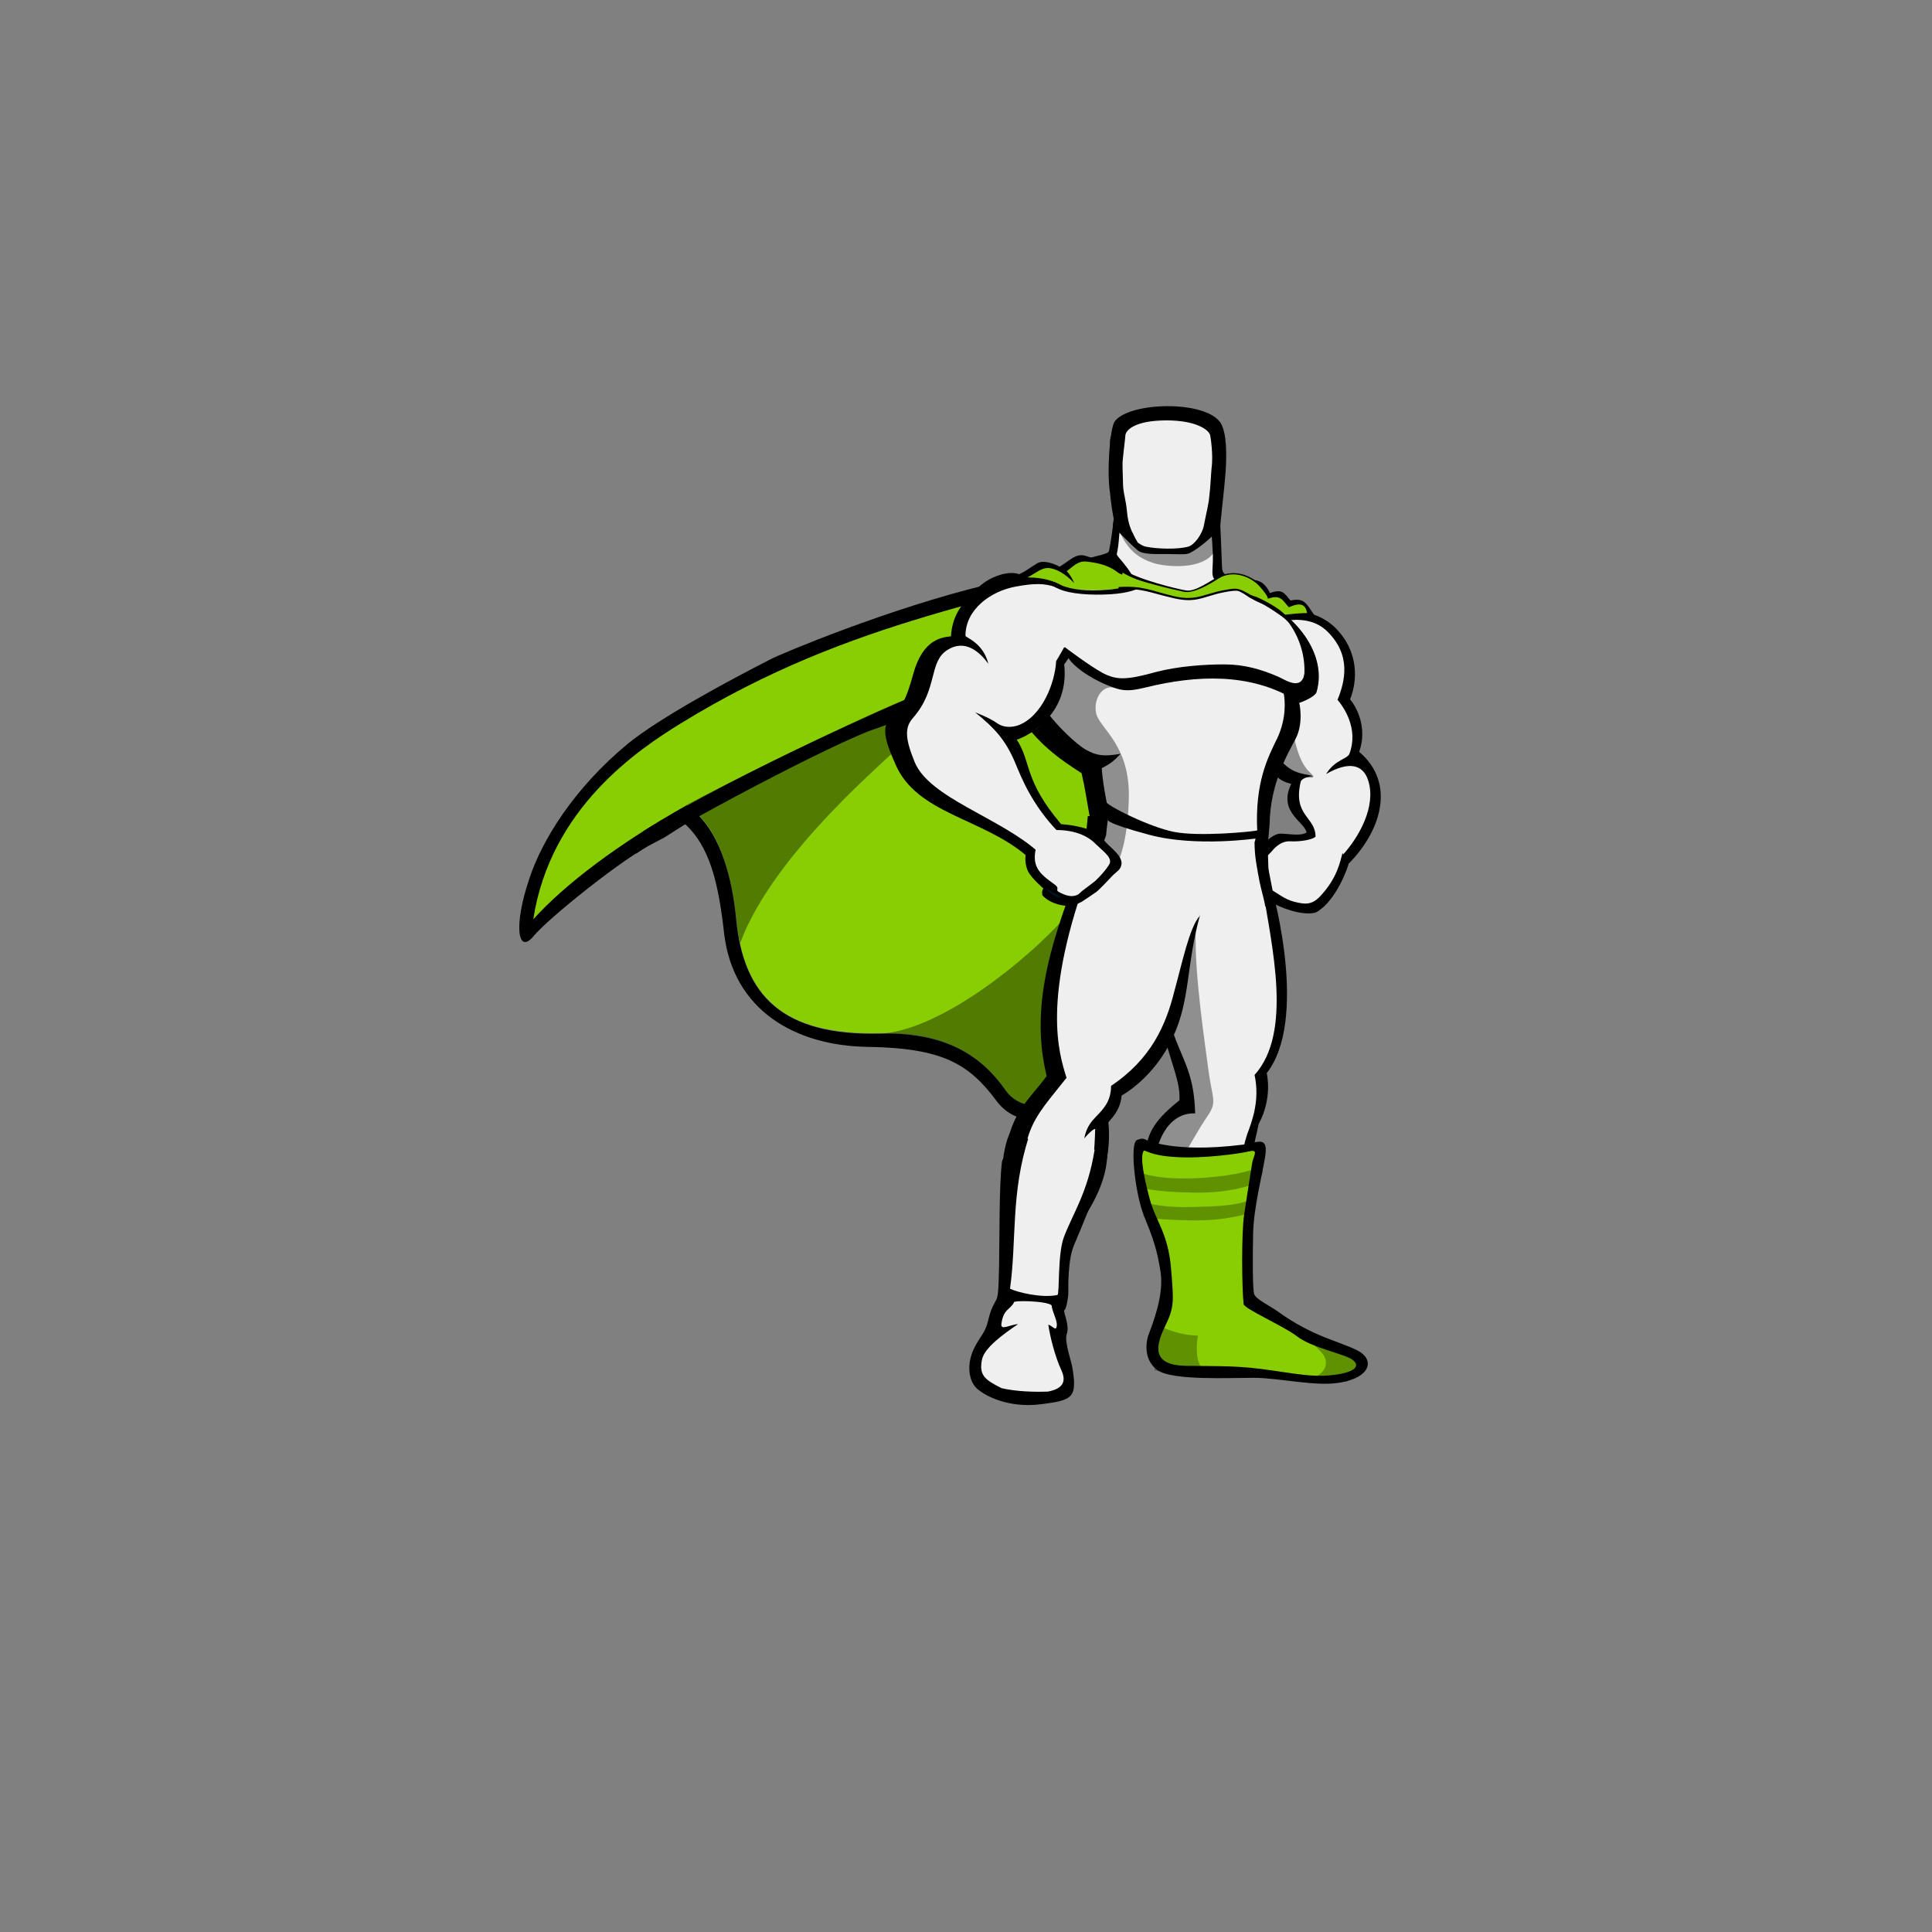 <?xml version="1.0" encoding="utf-8"?>
<!-- Generator: Adobe Illustrator 26.0.1, SVG Export Plug-In . SVG Version: 6.00 Build 0)  -->
<svg version="1.1" id="Capa_1" xmlns="http://www.w3.org/2000/svg" xmlns:xlink="http://www.w3.org/1999/xlink" x="0px" y="0px"
	 viewBox="0 0 1080 1080" style="enable-background:new 0 0 1080 1080;" xml:space="preserve">
<rect x="0" y="0" width="1080" height="1080" fill="#808080" stroke="none"/>
<style type="text/css">
	.st0{fill:#88CE02;}
	.st1{fill:#EFEFEF;}
	.st2{fill:#001423;}
	.st3{opacity:0.3;enable-background:new    ;}
	.st4{fill-opacity:0;}
	.st5{opacity:0.4;enable-background:new    ;}
	.st6{fill:#88CE02;stroke:#000000;stroke-width:1.586;stroke-linejoin:round;stroke-miterlimit:10;}
</style>
<g>
	<g>
		<path d="M365.8,471.1c-16.3,7.7-59.4,42.2-67.7,52.4c-8.6,10.2-11.2-5.8-2.2-32.3c7-21.4,24.9-50.5,55-75.4
			c17.6-14.4,56.2-35.2,79.9-47.3c4.8-2.6,66.8-28.8,122.1-41.9c4.8-1.3-5.8,8-7.4,13.1c-8.3,24.3-174.2,128.5-174.2,128.5
			L365.8,471.1z"/>
		<path d="M599.4,764.2c2.9,17.3,0.3,18.5-17.6,20.8c-17.9,2.2-31-4.5-35.8-8.9c-4.8-4.5-5.8-14.4-1-23.3c2.9-5.8,5.8-7.7,7.4-14.7
			c1.6-6.7,2.9-8.3,4.2-10.9c1.3-2.2,1.6-4.5,1.9-20.1c0.3-15.7,0-45.1,1.6-57.5c1.6-12.8,56.9,5.8,56.9,5.8s-13.1,32.6-16.6,40.6
			c-3.5,8-3.2,23.3-3.2,26.5s-1.3,9.6-2.2,9.9c-1,0.3,3.2,8.6,1.3,13.4C594.9,750.1,599.1,761.6,599.4,764.2z"/>
		<path d="M620.5,275.5c-1.9-12.1,0-36.1,2.6-39.9c8-10.9,50.2-12.1,59.1,0.6c3.8,5.8,3.5,19.2,2.9,27.8c-0.6,8.6-2.9,27.2-3.2,33.2
			c-0.3,4.5-46.7,11.5-56.9-0.6C622.1,293.4,620.5,275.5,620.5,275.5z"/>
		<path d="M714.4,733.2c19.5,14.1,34.5,16.6,44.4,21.7c9.9,5.1,7.4,15-9.3,17.9c-13.4,2.6-34.5-2.6-48.6-2.6s-45.4,1.6-53.7-4.2
			c-9.6-6.7-5.4-19.2-5.4-19.2c2.6-7,8.9-22.7,7-35.5s-4.5-19.8-9.3-31.6c-4.8-11.8-8.3-40.9-3.8-42.5c4.5-1.6,3.2,0,8.9,1.3
			c5.8,1.3,12.1,3.2,24.6,3.2s26.2-1.9,31-2.9c4.8-1,8.6-1.9,7,8c-1.6,9.9-6.4,28.4-6.7,42.8c-0.3,14.4-0.3,31,0.6,33.9
			C702.3,726.4,709.3,729.6,714.4,733.2z"/>
		<g>
			<g>
				<path class="st0" d="M646.1,307.5c-35.2,30.4-103.2,38.7-204.2,77.7c-25.9,9.9-94.9,39.6-111.5,70.6
					c55.9-32.3,76.7,12.1,81.2,57.8c4.2,42.8,25.6,65.2,80.5,63.9c56.6-1.3,73.8,31.6,89.5,70.3c30.4-148,78.9-176.7,110.2-202
					C758.2,391.9,676.4,296.6,646.1,307.5z"/>
				<path class="st0" d="M646.1,307.5c-84.4,29.4-167.8,36.7-265.9,97.1c-23.3,14.4-72.5,47-82.1,109.3
					c35.8-39.6,118.6-89.5,219.9-121.1c51.1-16,88.5-26.5,133.9-44.1C648.6,328.3,648.6,320.3,646.1,307.5z"/>
			</g>
			<path d="M753.7,482.6c0,0-6.1,20.8-18.2,27.5c0,0-8.9,3.2-26.8-6.7c-5.1-2.9-8.9-12.8-8.6-16c0.3-7.7,5.1-11.2,5.1-11.2
				s5.1-8.6,11.2-8.3c6.1,0.3,16.3,1.3,19.5-1.6C738.7,463.1,754.4,472.1,753.7,482.6z"/>
			<path d="M623.4,281.6c0,0-1.3,16.3-3.5,26.5c-0.3,1.9-9.9,2.9-16.9,5.8c13.4,38.3,94.3,38,104.8,19.2
				c-5.1-3.5-15.3-8.9-20.1-10.9c-4.8-1.9-4.5-1.6-4.8-10.5c-0.3-8.9-1-25.6-1.6-30C680.6,277.1,631,277.1,623.4,281.6z"/>
			<path class="st1" d="M626.6,281.6c0,0,0,9.3-1,18.2c-0.3,4.2-0.6,6.7-1.3,9.9c-0.3,1.9,10.9,9.6,14.1,26.5
				c15.3,34.2,50.8,17.3,65.5,1c-5.1-3.5-13.4-8.3-23-12.1c-4.8-1.9-2.6-6.1-2.9-15c-0.3-8.9-1.6-22.1-2.2-26.8
				C675.1,278.4,634.2,277.1,626.6,281.6z"/>
			<path d="M623.4,281.6c0,0-0.3,5.8-1.3,12.5c4.2,4.2,9.6,9.9,13.7,13.4c2.9,2.6,9.9,2.2,16.3,2.2c5.8,0,10.9,0.6,13.1-0.6
				c5.1-2.6,12.5-8.9,16.6-13.7c-0.3-5.8-0.6-11.2-1-13.7C680.6,277.1,631,277.1,623.4,281.6z"/>
			<path d="M652.4,305.9c-3.8,0-8.3-0.3-11.8-1c-1.6-0.3-3.2-1.3-4.5-1.9c-2.2-1.6-4.5-3.5-7-5.4c-5.1-3.8-5.4-6.1-5.4-7
				c2.2-20.1-0.6-37.1-0.6-37.1s-2.2-8.6,9.9-10.9c12.1-2.2,19.5-2.6,19.5-2.6s7.7,0,19.5,2.6c12.1,2.2,9.9,10.9,9.9,10.9
				s-2.9,16.9-0.6,37.1c0,1-0.3,3.2-5.4,7c-4.5,3.2-8,6.7-11.5,7.4C660.7,305.6,656.3,305.9,652.4,305.9z"/>
			<path d="M652.4,231.8c-21.1,0-25.2,5.8-31.3,12.1c-1.3,1.6-0.3,11.2,1.9,31.6h2.9c0,0-1.9-5.8-1.6-12.5c0.3-6.7,1.6-6.4,0.6-8
				c-1.3-1.9-3.8-5.1,1.9-8.3c5.8-3.2,14.7,2.6,25.6,2.9c10.9-0.3,20.1-6.1,25.9-2.9c5.8,3.2,3.2,6.4,1.9,8.3
				c-1.3,1.9,0.3,1.3,0.6,8c0.3,6.7-1.6,12.5-1.6,12.5h2.9c1.9-20.5,3.2-29.4,2.2-31C679,237.5,673.5,232.1,652.4,231.8z"/>
			<path d="M753.7,483.6c0,0-6.1,19.5-17.9,26.2c-2.6-1.3-2.2-3.2-4.5-6.1c-0.6-1-2.9-1.6-3.8-2.6c-1-1-0.6-2.6-2.2-3.8
				c-1.3-1.3-2.2-0.3-3.5-1.3c-1.3-1.3-1.6-2.9-2.6-3.8c-0.6-0.6-3.2-1-3.8-1.6c-1.6-1.6-15.7-4.5-15-7.7c1.3-4.8,3.8-8.3,3.8-8.3
				s6.1-8.9,12.1-8.6c6.1,0.3,11.8,1.6,15-1.3C734.9,461.5,754.7,473.4,753.7,483.6z"/>
			<path d="M712.2,342.3c0,0,20.1-4.8,33.9,8.3c13.7,13.4,12.8,30,8.6,40.3c3.5,4.2,9.9,15.7,5.1,29.4c21.1,17.9,11.8,45.4-7,63.6
				c0,0-4.5-16.6-22.4-17.6c0.6-6.4-16.6-11.5-8.6-28.1c-12.1-2.9-11.8-11.2-13.7-21.4C706.4,406.6,712.2,342.3,712.2,342.3z"/>
			<path class="st1" d="M704.8,351.3c0,0,23.3-11.8,37.1,1.6c13.7,13.4,9.9,28.1,5.8,38.3c3.5,4.2,11.8,16,6.7,30
				c-1,3.2-8,3.2-13.1,11.5c12.8-7.4,20.8-5.4,23.6,3.8c4.5,14.4-5.4,31.6-14.1,41.2c0-0.3-0.3-0.6-0.3-1
				c-1.3,4.8-2.9,14.1-12.5,24.3c-4.8,5.1-8.6,4.5-14.1,3.2c-6.4-1.6-8.6-4.5-17.6-9.3c-5.1-2.9-2.2-6.4-2.2-9.3
				c0-0.6,0.6-1.6,1.6-2.9c0.6-1.6,2.6-4.2,5.4-7c0,0,4.2-5.8,10.2-5.4c6.1,0.3,12.5-1,14.1-2.6l0,0c0-11.2-12.8-11.5-8.3-30.7
				c0.3-1,1.9-2.6,7-3.2c-7.7-1.6-11.2-1.9-16.6-7c-3.8-3.5-6.7-8-7.7-13.7C708,403.4,704.8,351.3,704.8,351.3z"/>
			<path d="M637.4,331.2c-1.9-2.6-11.8-15.3-30.7-20.5c-5.4-1.6-8.9,2.9-14.4,6.1c-1.6-1-8.6-4.2-12.5-1.9s-6.4,4.5-10.2,6.1
				c-1.9-1-7-1-11.2,0.6c-4.2,1.3-10.5,4.2-16.6,12.5c-3.8,13.7,67.7,3.5,67.7,3.5L637.4,331.2z"/>
			<path class="st0" d="M638.1,331.2c-10.2-3.5-8.6-15.3-31.3-17.3c-4.5-0.3-7.4,3.2-10.5,5.4c1.6,1.6,3.2,4.2,4.2,6.7
				c-2.9-3.2-8-7.4-13.1-8.3c-4.8-1-8,2.6-13.1,5.1c1,1,1.9,2.6,3.2,4.5c-4.5-2.9-7.7-3.8-13.7-1.6c-4.2,1.3-12.1,4.8-18.2,13.4
				c-3.8,13.7,64.6-1.6,64.6-1.6L638.1,331.2z"/>
			<path d="M698.1,336.3c0,0,0-3.5-0.3-6.7c0-0.6-2.6-2.2-2.6-2.9l-0.6-0.6c0,0,5.1-2.9,8.9-1.3c4.2,1.3,6.4,6.7,6.4,6.7
				c7.4-2.6,8,0.3,11.5,4.2c7.7-1.6,8.6,1.3,13.4,8.3c0,0-5.8-1-16.9,1C707.1,346.5,698.1,335.9,698.1,336.3z"/>
			<path class="st0" d="M696.9,334.7c0,0,1.9-1.6,1.3-1.9c3.5-1.9,8.3-4.2,10.5,1.9c7.4-2.6,8.3,1,11.8,4.8c8.9-4.2,9.6,1,10.2,3.2
				c-2.9,0-7,0.3-12.8,1C707.1,345.2,696.5,334.3,696.9,334.7z"/>
			<path d="M588.2,326.7c0,0,18.2,6.4,33.6,5.4c15.3-1.3,41.5-2.6,55.6,5.8c0,0,14.4-5.1,27.8-1.6c13.4,3.5,38,26.5,30.7,50.8
				c-0.6,1.6-4.8,4.2-9.6,5.8c0,0,2.6,10.9-1.9,19.8c-4.5,8.6-14.4,25.2-14.7,48.3l0,0c-0.3,3.8-1,11.8-1.6,15.7
				c-24.9-1-63.3-10.2-101-9.6c0.3-4.2,0.6-6.7,1-10.9h1c-1.9-10.5-2.6-16-4.5-24c-12.1-7.7-24.9-16.6-35.8-33.6
				C558.2,381.6,588.2,326.7,588.2,326.7z"/>
			<path d="M711.6,499.2c0,0,19.8,70.9-3.5,100.7c0,0,3.5,13.7-4.5,28.4c-1.3,6.4-2.9,12.1-3.8,18.5c-4.2,26.5-11.2,37.7-13.1,80.2
				l-19.2-0.3c0,0-2.2-30.7-8.9-47c-3.8-9.3-18.9-21.7-18.2-34.2c0.6-9.6,2.6-17.6,18.9-30.4c1.3-18.5-17.3-36.1-14.4-105.1
				L711.6,499.2z"/>
			<path class="st1" d="M705.8,496.4c5.1,32.6,16.9,80.8-4.5,104.5c1,4.5,1.6,10.9,0.3,18.2c-0.6,3.8-1.9,8-3.5,12.5
				c-3.2,7.7-4.5,18.9-5.4,25.6c-4.2,26.5-4.2,27.8-6.1,70.3l-19.2-0.3c0,0-2.2-30.7-8.9-47c-3.8-9.3-11.8-17.3-12.5-29.7
				c-0.6-9.6,6.1-28.8,22.1-28.1c-1-38.7-18.9-31-23.6-111.5L705.8,496.4z"/>
			<path class="st1" d="M588.2,326.7c0,0,7,2.2,14.7,2.9c7.7,0.6,16,0,23.3-0.3c15.3-1.3,37.1-2.9,51.4,5.4c0,0,8-2.6,16.6-1.9
				c3.8,0.3,7.7,3.5,12.1,4.8c14.1,3.5,27.5,26.8,21.4,47.9c-0.6,1.6-5.1,0-10.2,1.6c1,4.5,1.6,14.7-3.5,25.6
				c-5.4,10.9-12.5,24.9-11.2,51.8c-33.6-1.6-48.6-3.8-81.8-5.4c-2.9-11.8-4.8-23.6-5.1-29.7c4.5-2.2,7-4.2,10.5-8
				c-9.6,1.6-13.4,1-19.2-2.2c-5.8-3.2-16-13.4-21.1-20.1c-0.6-0.6-4.2,9.9-12.1,10.2c-2.9-4.2,9.3-16,7-20.5
				C573.2,372.4,588.2,326.7,588.2,326.7z"/>
			<path d="M708.4,469.8c0,0,0.6,11.5,0.6,14.4c0,3.2,2.6,12.8,2.9,17.3c-3.5,6.1-18.9,19.8-46.7,24.9
				c-27.5,5.8-63.9-37.4-63.9-37.4c1-4.2,4.2-16.3,6.4-22.7c0.3-0.6,1-2.2,1-2.9C611.5,459.3,708.4,469.8,708.4,469.8z"/>
			<path class="st1" d="M701.3,470.8c0,8,1.3,13.7,2.2,18.9c1.6,9.3,4.2,15.3,4.2,21.4c0,18.5-24.3,15.3-44.7,16
				c-27.5,5.8-50.8-37.4-50.8-37.4c1.9-7.4,3.2-15.7,6.1-22.7l0,0c0.3-3.8,1-8.6,1.3-10.9c39,0,66.5,2.2,82.4,3.8
				C702.6,463.5,702,469.5,701.3,470.8L701.3,470.8z"/>
			<path d="M670.7,512c0,0-16.9-37.7-67.7-26.5c-12.1,34.2-28.4,73.5-17.9,116c-10.5,14.4-22.7,22.4-22.7,48.9c0,26.5,1.3,31,1.3,31
				l37.4,1.9c0,0,12.1-15.7,16.9-32.6c1.3-4.8,2.6-13.4,1.6-23.3c1.3-1.9,6.7-6.4,7.4-15c0,0,18.2-9.6,28.8-32.9
				C665.5,558.4,663,540.1,670.7,512z"/>
			<path class="st1" d="M670.7,512c-1-3.5-13.7-38-61-27.8C581.8,558.4,592,589,596.2,602.5c-18.9,24-27.5,29.1-23.6,77.7h24.9
				c11.5-18.2,14.1-24.9,14.7-48.9c0-1-3.5,1.9-6.1,5.1c1.9-9.9,7.4-11.8,11.5-17.9c1.9-2.6,3.5-6.4,3.5-11.5
				c22.4-15,30.7-33.9,35.5-53.4C660.4,540.1,664.9,518.1,670.7,512z"/>
			<path d="M591.7,460.6c0,0,8.6,0.3,16.3,2.9c7.4,2.6,7.4,4.2,10.2,7.4c2.9,3.2,9.9,8,8.6,12.8c-0.6,2.6-2.2,3.2-4.5,5.4
				c-1,1-8,8.6-9.6,9.6c-1,0.6-2.2,1.6-3.2,2.2c-1,0.6-3.8,2.6-4.8,3.2c-3.2,1.6-5.4,2.6-8.9,2.2c0,0-8-0.3-13.1-5.8
				c0,0-0.6-2.6,0.6-3.8c0,0-6.7-5.8-8.6-9.6c-1.9-3.8-1.9-9.3-0.6-12.1C574.8,472.1,587.3,464.1,591.7,460.6z"/>
			<path d="M599.7,771.5l-1,8c0,0-2.9,3.5-24.3,3.2c-21.7-0.3-27.5-7-29.4-10.5l-1.3-8.3c0,0,4.2-6.1,5.1-6.1
				c7,0.6,31,10.2,47.6,12.8C598.1,770.5,598.4,771.2,599.7,771.5z"/>
			<path d="M646.1,755.2c0,3.5-0.3,3.5-0.3,7c3.8,2.9,13.4,4.5,31.6,4.2c26.5-0.6,51.1,8,81.2,2.9l0.3-5.8l-2.9-0.3l-106.4-8.6
				L646.1,755.2z"/>
			<path d="M669.4,766.4c2.6,0,5.1,0,8,0c17.3-0.6,33.6,3.2,51.1,4.2c9.3-0.3,20.8-2.6,19.8-9.3l-90.8-7.7
				C652.1,759.7,656.3,764.8,669.4,766.4z"/>
			<path d="M565.2,631.9c2.9,1.9,22.4,13.4,54,11.8c-0.6,6.1-0.3,17.9-14.4,38.7c-7,10.2-13.1,28.1-14.4,50.8
				c0.3,5.1,3.2,9.6-0.6,16.3c1.3,4.2,6.4,12.5,8.9,17.6c2.6,5.1,3.8,10.9-13.1,11.2c-17.3,0.3-45.1-1.6-41.2-15
				c1.9-7,7.4-14.4,8-17.3c0.6-2.9,0.6-11.5,6.1-17.3c4.8-16,3.2-31.3,2.2-45.7C559.1,668,558.8,644,565.2,631.9z"/>
			<path d="M594.9,371.4c22.7-30.4,3.5-54.6-32.9-47.3c-14.7,2.9-29.4,13.1-30.4,31.6c-4.8,0.6-15.7,1.3-21.1,21.1
				c-4.2,15.3-6.4,18.2-13.7,25.9c-4.8,5.4,0.3,16.6,3.8,24.6c11.8,27.5,48.3,30,72.9,50.8c8.3-2.2,16.9-11.5,19.5-17.6
				c-20.8-24.6-16.3-34.2-24.6-47C577.3,410.4,597.8,397.9,594.9,371.4z"/>
			<path class="st1" d="M590.4,369.5c1.3-1.9,3.5-6.1,4.5-7.7c0.3-0.3,3.8,5.8,4.2,5.4c8.6-14.1,10.9-34.5,1-36.4
				c-2.2-0.3-6.4-1.3-9.9-2.6c-6.4-2.2-12.1-2.2-22.4-0.3c-14.1,2.6-28.1,12.8-28.1,27.5c0,1,9.9,3.8,12.8,15.7
				c-4.8-6.7-13.1-14.1-23-7.7c-10.5,6.7-5.1,22-19.2,38c-4.8,5.4-4.2,11.8,1,24.6c8.3,20.1,47.6,31,69,50.2
				c5.1-2.2,8.6-7.4,11.2-11.2c-14.4-15-20.1-29.1-24.3-39.3c-5.1-11.8-10.9-18.5-22.1-27.5c5.8,2.2,10.2,4.5,12.8,6.4
				c2.9,1.9,7,2.2,10.9,1C582.5,400.8,589.8,381.6,590.4,369.5z"/>
			<path d="M729.5,374.6c-1,12.1-9.9,6.1-14.7,3.8c-9.6-4.2-19.2-7-30.4-7s-25.6,1-38,4.2c-17.3,4.8-22.4,4.5-30,0.6
				c-7.7-4.2-21.1-14.4-21.1-14.4s-0.3,3.2,2.9,7.4c4.2,5.1,13.4,11.5,25.9,15.7c6.1,1.9,10.9,0.6,16.3-0.6c28.4-7,58.5-8.3,83.7,7
				c1.3,0.6,5.8-1.3,7.7-4.2C734.2,382.9,729.5,374.6,729.5,374.6z"/>
			<path class="st2" d="M584.1,496.4c2.6,1.6,5.8,2.6,9.3,5.4c0,0-2.9,0-4.2-1.3C587.6,499.6,584.4,496.7,584.1,496.4L584.1,496.4z"
				/>
			<path class="st1" d="M676.4,243c-1-2.9-8-8-24.3-8c-17.6,0-22.7,5.4-23,8.3c0,1-1.3,11.2-1.6,15.3c0,0,0,5.1,0.3,12.8
				c0.3,5.1,1.6,8,2.2,14.7c0.6,7,2.6,11.5,6.1,17.3c1.6,1,2.9,1.9,4.5,2.2c6.4,1.3,17.6,1.6,23.6,0c3.5-1,8-7,8.9-12.5
				c1.3-6.7,2.6-11.5,2.9-15.7c0.6-4.2,1-13.4,1.3-16C678.3,254.5,676.7,243.6,676.4,243z"/>
			<path d="M642.9,637.9c0,0,16.9,7.4,58.8,1c0,0-11.8,59.4-6.4,89.2c0,0,5.4,7.7,45.7,22.4c0,0,17.9,4.5,17.3,13.4
				c0,0,0.6,1.9-21.1,1.3c-21.7-0.6-42.2-4.5-56.6-4.5c-14.4,0-29.7,0.6-32.3-3.5c-2.9-3.8,0.6-13.7,4.8-19.5
				c4.5-6.1,3.2-10.5,2.9-21.4C655,687.8,633.3,658.4,642.9,637.9z"/>
			<path class="st0" d="M639.3,643.4c-2.2,3.2,0.3,15.3,3.5,27.2c3.2,11.8,10.2,18.9,11.8,38.3c1.6,19.2,1.9,21.7-3.5,32.9
				s-7,21.4,11.8,21.7s29.1-0.3,48.3,2.6c19.2,2.9,25.9,3.8,36.4,2.2s12.8-5.1,8.3-8.3c-4.5-3.2-23-6.7-31-13.1
				c-7.7-5.8-29.4-15.3-29.7-17.9c-1-8.6-1.3-39.9,0.3-50.2c1.6-10.2,3.8-24.9,4.5-28.8s3.8-7.7-1.6-6.4c-5.4,1.3-25.9,4.2-41.2,3.2
				C641.9,645.9,640.3,642.4,639.3,643.4z"/>
			<path class="st3" d="M650.2,742.1c5.4,2.6,13.4,4.5,19.5,4.5c0,0-2.2,10.5,1.3,16.9c3.5,6.4-25.6,2.6-25.6,2.6l-1.3-22.7
				L650.2,742.1z"/>
			<path class="st3" d="M734.9,769.6c5.1-1.6,8.6-7.4,4.5-12.8c-4.5-5.4-8.3-6.4-2.6-6.7c5.8-0.3,26.8,12.5,26.8,12.5l-10.9,9.9
				L734.9,769.6z"/>
			<path class="st3" d="M638.4,655.8c7.4,2.6,18.5,3.2,28.1,2.9c9.6-0.3,24-1.6,33.2-4.8c9.3-3.2,5.4,3.5,5.4,3.5l-5.1,4.8
				c0,0-12.1,4.8-32,4.5c-23.3-0.3-30.4-2.9-30.4-2.9L638.4,655.8z"/>
			<path class="st3" d="M639,671.8c7.4,2.6,18.5,3.2,28.1,2.9c9.6-0.3,22.4-0.3,31.6-3.8c3.8-1.3,1.6,4.2,1.6,4.2l-1.6,2.9
				c0,0-12.5,4.5-32,4.2c-23.3-0.3-27.5-2.2-27.5-2.2L639,671.8z"/>
			<path class="st4" d="M642.9,637.9c0,0,27.8,9.9,59.1,3.2c0,0-12.1,57.2-6.7,86.6c0,0,5.4,7.7,45.7,22.4c0,0,17.9,4.5,17.3,13.4
				c0,0,0.6,1.9-21.1,1.3c-21.7-0.6-42.2-4.5-56.6-4.5c-14.4,0-29.7,0.6-32.3-3.5c-2.9-3.8,0.6-13.7,4.8-19.5
				c4.5-6.1,3.2-10.5,2.9-21.4C655,687.8,633.3,658.4,642.9,637.9z"/>
			<path class="st4" d="M642.9,637.9c0,0,27.8,9.6,59.1,2.9c0,0-12.1,57.5-6.7,86.9c0,0,5.4,7.7,45.7,22.4c0,0,17.9,4.5,17.3,13.4
				c0,0,0.6,1.9-21.1,1.3c-21.7-0.6-42.5-6.7-56.6-4.5c-15,2.6-29.7,1.6-32.3-3.5c-2.2-4.2,0.6-13.7,4.8-19.5
				c4.5-6.1,3.2-10.5,2.9-21.4C655,687.8,633.3,658.4,642.9,637.9z"/>
			<path d="M617.9,447.8c0,2.2,24.9,14.7,38.7,17.3c13.7,2.6,42.5,0,47-1l-0.6,4.5c0,0-34.2,5.1-60.4-1.9c-26.2-7-23.3-8.6-23.3-8.6
				L617.9,447.8z"/>
			<g>
				<path class="st1" d="M564.6,720.4c3.8,1.9,17.6,5.4,26.5,3.5c1.3-0.3,0-22.1,3.5-32c5.1-13.7,13.4-24.9,17.3-49.2
					c-13.4-1.3-28.8-4.8-36.7-7.4C564.9,666.7,568.4,693.5,564.6,720.4z"/>
				<path class="st1" d="M586,740.5c2.2,0.6,3.8,3.2,4.5,1.6c1.3-2.9-2.2-8.3-2.6-12.1c0-0.3,0,0,0-0.3c-2.9-2.6-22.4-2.9-21.1-1.6
					c-2.2,4.2-5.8,3.5-7,11.8c-0.6,4.2,4.5,0.6,9.3,0.3c-8.6,5.8-18.5,13.1-20.1,19.5c-1.9,8.9,1.3,11.5,10.9,16.3
					c8.3,1.9,18.2,2.2,25.9,1.9c8.6-1.6,10.2-5.8,7.7-11.5C589.5,757.8,586.9,746.6,586,740.5z"/>
			</g>
			<path d="M589.5,325.4c10.5,6.1,25.2,4.5,30.7,4.2c1.3,0,14.1-2.2,14.7-1.9c1.3,0.3,1.3,1.3,1.3,1.3s-4.8,2.6-15.7,3.2
				c-10.2,0.6-22.4,0-29.1-3.2C583.4,325.4,589.5,325.4,589.5,325.4z"/>
			<path d="M698.1,331.5c1.9,1.3,14.4,6.1,19.8,11.8c4.8,5.1,2.2,4.8,1.3,3.5c-1.3-1.6-11.2-8.3-15-9.9s-8.6-4.5-8.6-5.1
				S698.1,331.5,698.1,331.5z"/>
			<path class="st1" d="M587.9,464.1c9.3-0.6,18.9,1.6,24.9,8c3.2,3.2,8.3,6.7,7.7,9.9c0,1-1.9,3.5-3.5,5.4c-1,1.3-3.8,4.2-4.8,5.1
				c-1.3,1-5.8,4.5-6.7,5.1c-1,0.6-2.2,2.2-3.2,2.6c-3.2,1.6-6.7,0.3-9.9-1.3c-3.2-1.6,0.6-1.9-2.9-4.5c-8.6-6.1-13.4-10.2-9.9-22.1
				C579.9,470.2,583.4,467.6,587.9,464.1z"/>
		</g>
		<path class="st5" d="M506.4,390.9c-28.8,11.5-101.9,47.9-122.7,59.1l0,0c17.3,10.9,25.2,37.1,27.8,63.6c0.3,2.6,0.6,4.8,1,7.4
			c0.3,2.2,0.6,3.8,1,4.8c0,0.3,0,1,0.3,1.3c18.9-51.4,86.3-105.8,88.8-109.9c1.3-1.9-1.6-10.2,2.9-18.2
			C511.2,388.7,522.4,384.2,506.4,390.9z"/>
		<path class="st5" d="M574.8,632.2c14.7-29.4,15-57.5,14.7-90.4c0-13.7,9.9-33.2,4.8-27.8c-19.2,21.4-67.4,61.7-102.3,63.9
			C540.9,576.3,560.1,600.9,574.8,632.2z"/>
		<path d="M355.6,477.2c18.2-13.1,112.5-63.3,135.2-70.3c22.7-7.4,15.7-16,15.7-16s-92,39.6-147,73.8"/>
		<path class="st5" d="M624,384.8c-7.4-2.9-13.1,5.8-11.2,14.1c1.9,8.3,19.2,17.6,18.2,47.9c-0.6,24.9-6.1,35.2-6.1,35.2l-12.1-15.3
			c0,0-1.9-34.5-6.1-39.6c-4.2-5.1-17.3-14.4-22.4-19.2c-5.1-4.8,5.8-11.2,5.1-20.1c-0.6-8.6,5.4-25.9,5.4-25.9L624,384.8z"/>
		<path class="st5" d="M668.4,521c-0.6,24,4.8,59.4,7,76.4c2.2,16.9,5.1,18.2,0,25.9c-5.1,7.4-11.8,19.5-11.8,19.5l-22.1-1.9
			c0,0,17.6-22.4,18.5-26.5c1-4.2-8.9-35.8-8.9-35.8L668.4,521z"/>
		<path class="st5" d="M625.9,297.3c4.5,9.9,9.9,14.4,18.5,17.3c5.1,1.9,25.2,4.5,33.2-4.5c3.5-4.2,1.3-15.3,1.3-15.3l-18.2,14.7
			l-24.6-4.5l-2.9-7.4L625.9,297.3z"/>
		<path class="st6" d="M627.8,319.3c8.3,5.4,29.1,10.5,34.8,11.5c5.8,1.3,15-6.1,19.5-8c4.8-2.2,13.1-3.5,22.7,5.1
			c1,1-2.2,5.1-2.2,5.1c-0.3-0.3-2.2-0.3-4.8-1.6c-2.6-1.3-4.8-2.2-8.6-1.9c-16,1.9-18.5,7.4-32.6,4.2c-14.1-3.2-17.6-5.8-31.3-5.1"
			/>
		<path class="st0" d="M625,320.3c10.5,4.5,31,9.3,36.7,10.5s15-4.5,19.5-7.4c8-5.1,18.2-1,23,4.5c3.2,3.5,4.5,5.8,4.5,6.7
			c0,1.3-3.8,0-3.8,0c-2.2-1-4.8-1.3-6.7-2.6c-2.6-1.3-5.1-3.2-8.9-2.9c-16,1.9-19.2,7.4-32.9,4.2c-13.7-3.2-17.3-6.1-32-5.1"/>
		<path d="M575.4,618.8c-0.6-0.6,0.6-1.3,0-1.3c-4.2,0-9.9-3.2-13.1-7.7c-13.7-19.8-33.9-32.9-70.3-32
			c-54.6,1.3-76.4-21.1-80.5-63.9c-2.2-23.3-8.6-46-21.7-58.8l-7.7,4.8c14.7,12.8,19.5,33.6,22.7,62c5.1,42.8,39.6,62.6,79.9,63.3
			c41.9,0.6,56.9,9.3,72.5,30.4c5.1,6.7,10.9,8.9,15.3,9.9L575.4,618.8z"/>
		<path class="st5" d="M723.7,413.3c1,4.8,3.5,14.1,8.6,18.5c2.2,2.2,2.6,2.9,0.6,2.9c-1.9,0-16-0.6-16-0.6l-3.8-6.7L723.7,413.3z"
			/>
	</g>
</g>
</svg>
